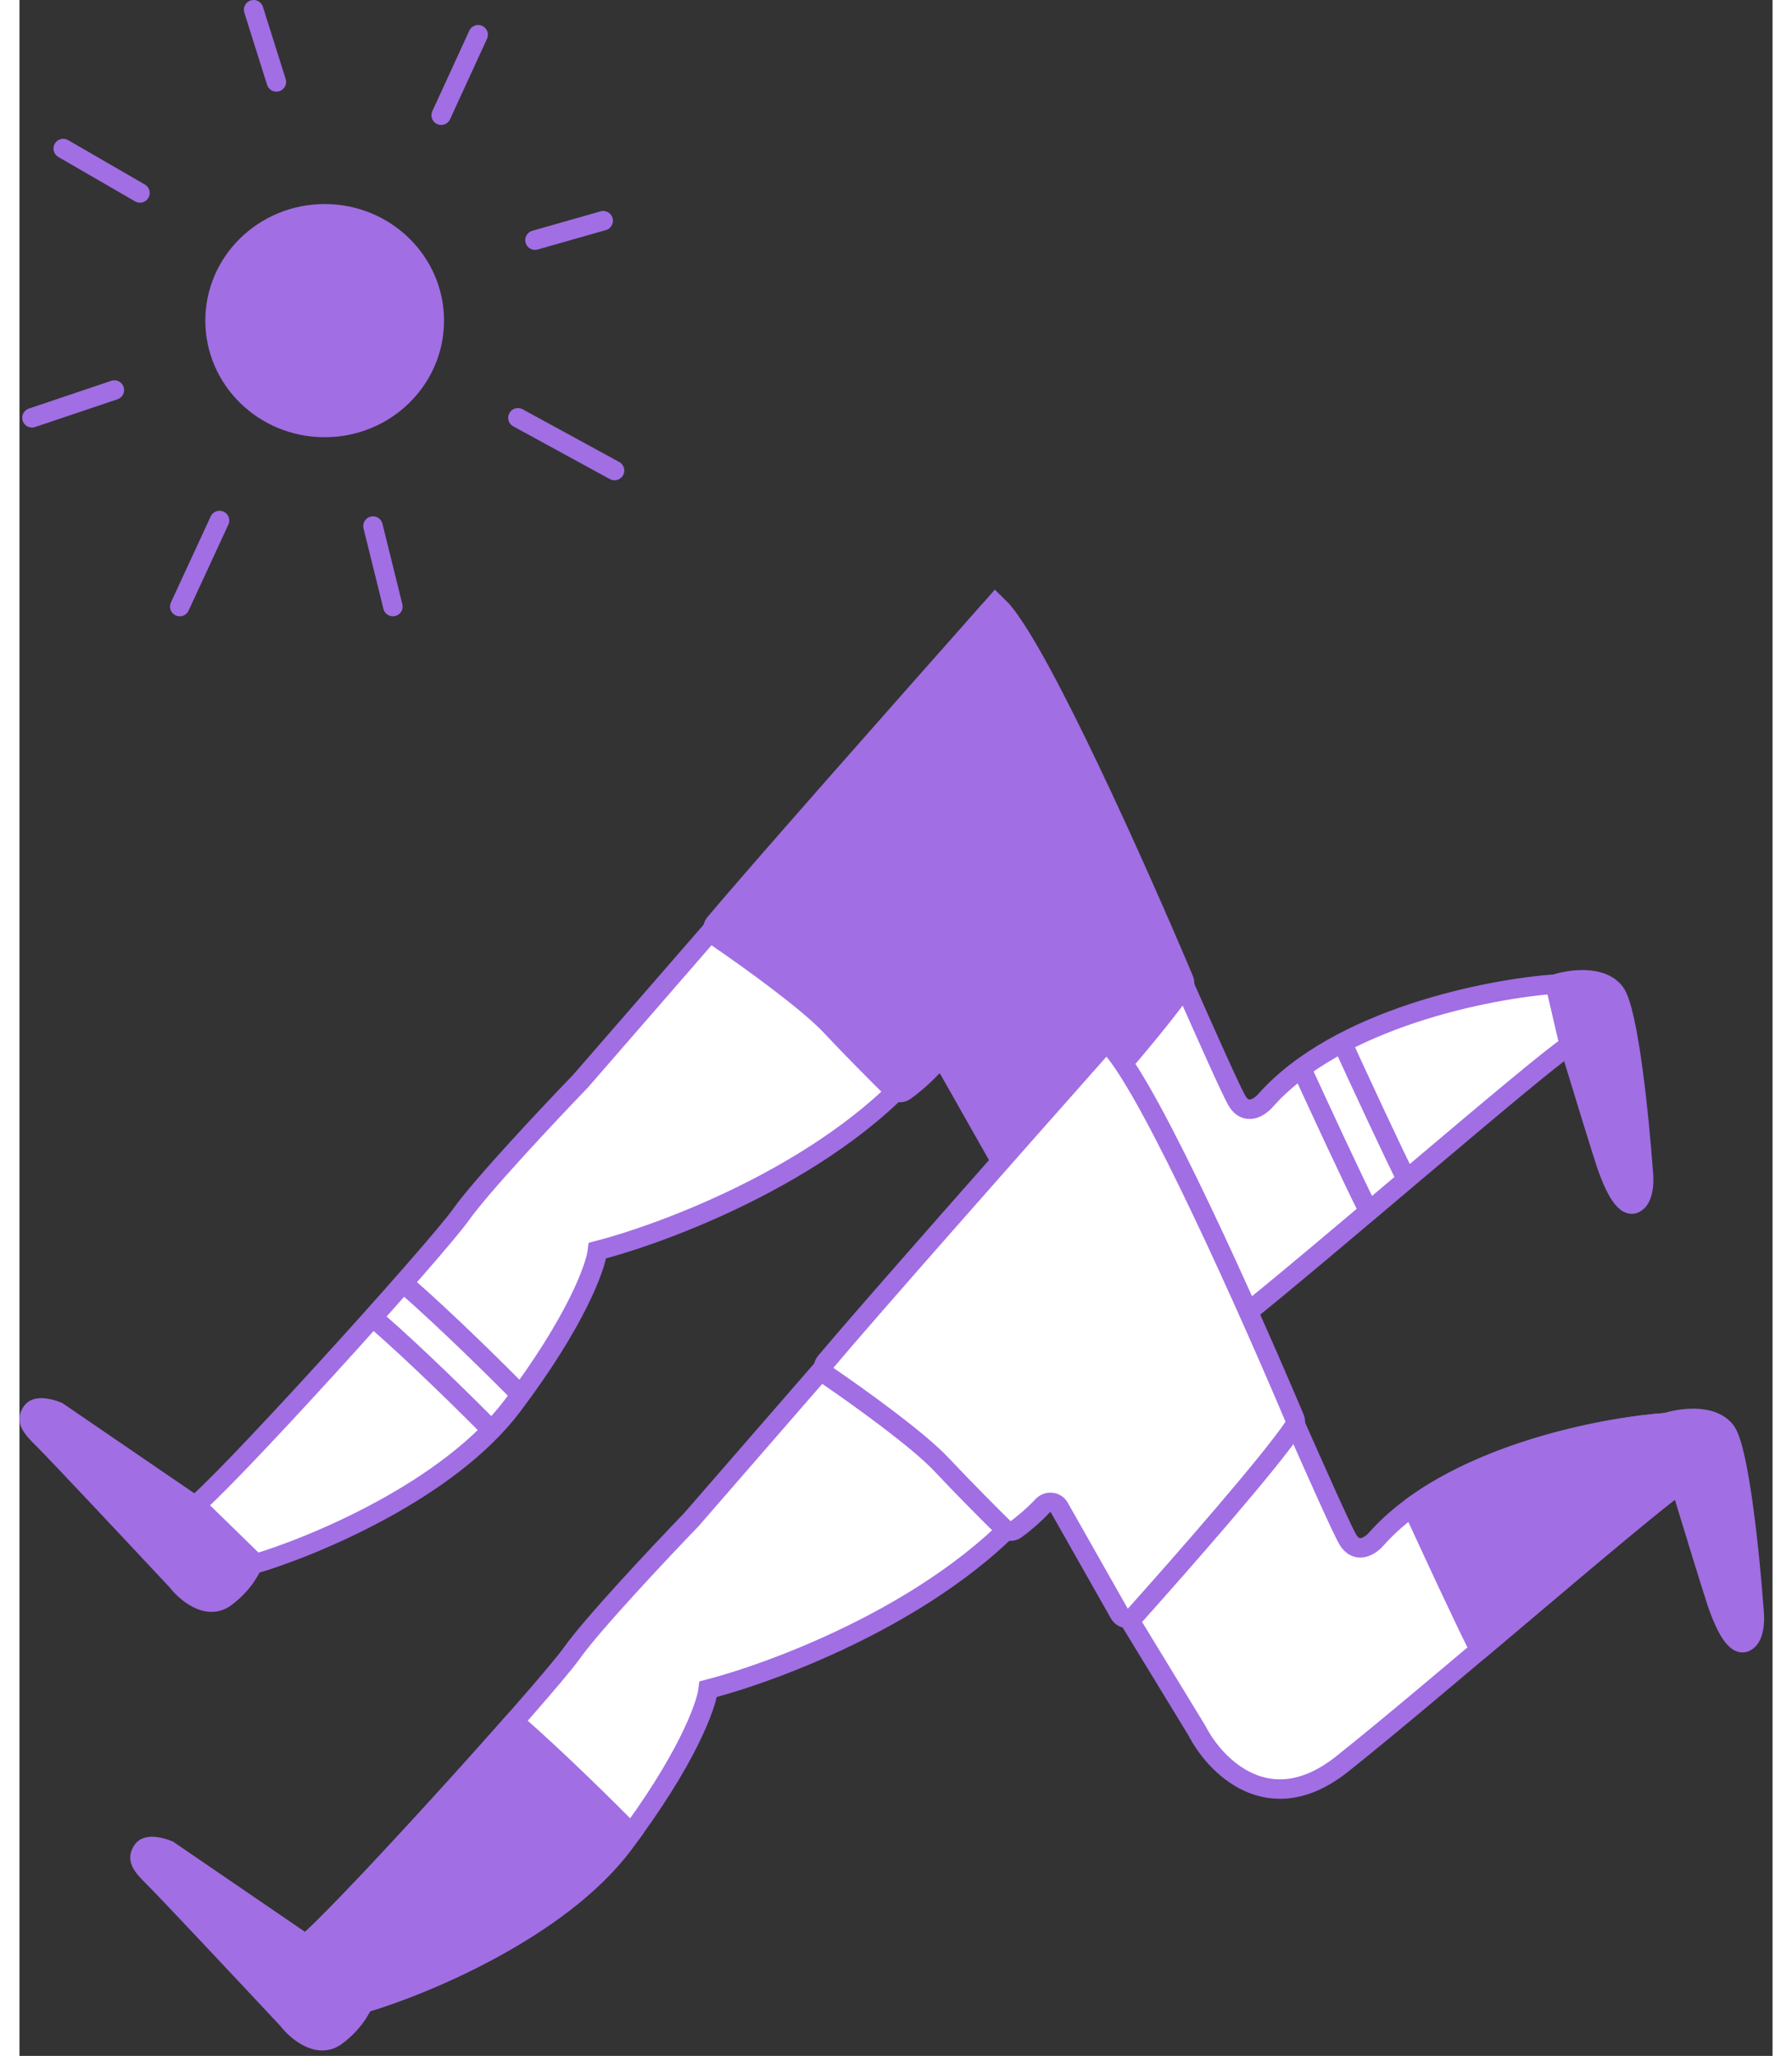<svg width="184" height="211" viewBox="0 0 180 211" fill="none" xmlns="http://www.w3.org/2000/svg">
<rect x="0" y="0" width="180" height="211" fill="#333333" stroke="none"/>
<path d="M57.6 110.97L100.203 61.968C102.538 64.247 106.331 71.369 110.708 81.056C115.085 90.743 123.839 110.97 125.006 112.964C125.94 114.56 127.341 113.629 127.924 112.964C135.394 104.532 150.879 101.474 157.688 100.999L159.147 107.267C155.354 109.831 133.76 128.634 124.423 136.041C116.953 141.967 111.389 136.231 109.541 132.622L94.075 107.267C85.671 119.118 67.424 126.26 59.351 128.349C59.156 130.058 57.133 135.642 50.597 144.303C44.06 152.964 30.171 158.738 24.043 160.542L17.623 154.844C20.541 152.85 42.718 128.349 45.344 124.645C47.445 121.682 54.39 114.294 57.6 110.97Z" fill="white" stroke="#A16EE4" stroke-width="2"/>
<path d="M71.409 94.757C75.38 90.011 91.145 72.176 99.58 62.67C99.932 62.273 100.518 62.225 100.865 62.626C105.031 67.442 114.787 89.247 119.557 100.534C119.683 100.831 119.657 101.158 119.477 101.426C117.023 105.077 108.19 115.163 103.171 120.765C102.715 121.274 101.897 121.183 101.561 120.589L95.388 109.694C95.039 109.078 94.173 109.008 93.688 109.524C92.674 110.599 91.647 111.439 90.925 111.961C90.555 112.229 90.052 112.171 89.727 111.85C88.238 110.383 85.527 107.668 83.278 105.272C80.933 102.775 75.004 98.504 71.622 96.19C71.141 95.862 71.036 95.204 71.409 94.757Z" fill="#A16EE4" stroke="#A16EE4" stroke-width="2"/>
<path d="M163.815 101.853C162.415 100.03 159.147 100.524 157.688 100.999L159.147 107.266C160.216 110.78 162.473 118.149 162.94 119.517C163.524 121.226 164.691 124.075 165.858 123.505C166.792 123.05 166.831 121.226 166.733 120.372C166.344 114.959 165.216 103.677 163.815 101.853Z" fill="#A16EE4" stroke="#A16EE4" stroke-width="2"/>
<path d="M3.908 144.873L18.498 154.844L24.042 160.257C23.848 160.922 22.992 162.593 21.124 163.961C19.257 165.328 17.039 163.391 16.164 162.251C12.079 157.883 3.616 148.861 2.449 147.722C0.99 146.297 0.698 145.727 1.282 144.873C1.749 144.189 3.227 144.588 3.908 144.873Z" fill="#A16EE4" stroke="#A16EE4" stroke-width="2"/>
<path d="M51.472 143.163C49.235 140.884 43.71 135.414 39.508 131.768" stroke="#A16EE4" stroke-width="2"/>
<path d="M48.554 146.868C46.317 144.588 40.792 139.118 36.59 135.472" stroke="#A16EE4" stroke-width="2"/>
<path d="M135.803 106.981C137.456 110.59 141.114 118.491 142.514 121.226" stroke="#A16EE4" stroke-width="2"/>
<path d="M131.717 109.831C133.371 113.439 137.028 121.34 138.429 124.075" stroke="#A16EE4" stroke-width="2"/>
<path d="M68.97 155.984L111.573 106.981C113.907 109.261 117.701 116.383 122.078 126.07C126.455 135.756 135.209 155.984 136.376 157.978C137.31 159.574 138.71 158.643 139.294 157.978C146.764 149.545 162.249 146.487 169.058 146.012L170.517 152.28C166.723 154.844 145.13 173.648 135.792 181.055C128.322 186.981 122.759 181.245 120.91 177.636L105.445 152.28C97.041 164.132 78.794 171.273 70.72 173.363C70.526 175.072 68.503 180.656 61.966 189.317C55.43 197.978 41.54 203.752 35.412 205.556L28.993 199.858C31.911 197.864 54.088 173.363 56.714 169.659C58.815 166.696 65.76 159.308 68.97 155.984Z" fill="white" stroke="#A16EE4" stroke-width="2"/>
<path d="M82.779 139.771C86.75 135.025 102.515 117.189 110.95 107.683C111.302 107.286 111.888 107.238 112.235 107.64C116.401 112.455 126.157 134.26 130.927 145.548C131.053 145.845 131.027 146.172 130.847 146.44C128.393 150.091 119.56 160.176 114.541 165.779C114.086 166.288 113.268 166.196 112.931 165.602L106.758 154.708C106.409 154.092 105.543 154.022 105.058 154.537C104.044 155.613 103.017 156.453 102.295 156.975C101.925 157.242 101.422 157.185 101.097 156.864C99.609 155.397 96.897 152.681 94.648 150.286C92.303 147.789 86.375 143.518 82.992 141.204C82.512 140.875 82.406 140.217 82.779 139.771Z" fill="white" stroke="#A16EE4" stroke-width="2"/>
<path d="M175.185 146.867C173.785 145.044 170.517 145.537 169.058 146.012L170.517 152.28C171.587 155.794 173.843 163.163 174.31 164.531C174.894 166.24 176.061 169.089 177.228 168.519C178.162 168.063 178.201 166.24 178.103 165.385C177.714 159.972 176.586 148.69 175.185 146.867Z" fill="#A16EE4" stroke="#A16EE4" stroke-width="2"/>
<path d="M15.278 189.886L29.868 199.858L35.413 205.271C35.218 205.936 34.362 207.607 32.495 208.974C30.627 210.342 28.409 208.405 27.534 207.265C23.449 202.897 14.986 193.875 13.819 192.735C12.36 191.311 12.068 190.741 12.652 189.886C13.119 189.203 14.597 189.601 15.278 189.886Z" fill="#A16EE4" stroke="#A16EE4" stroke-width="2"/>
<path fill-rule="evenodd" clip-rule="evenodd" d="M62.826 188.161C62.548 188.54 62.262 188.925 61.966 189.317C55.43 197.978 41.54 203.752 35.412 205.556L28.993 199.858C31.088 198.426 43.113 185.39 50.7 176.781H50.878C55.07 180.419 60.578 185.872 62.826 188.161Z" fill="#A16EE4"/>
<path d="M62.826 188.161L63.633 188.751L64.134 188.066L63.539 187.46L62.826 188.161ZM61.966 189.317L62.764 189.919L62.764 189.919L61.966 189.317ZM35.412 205.556L34.748 206.304L35.163 206.672L35.695 206.515L35.412 205.556ZM28.993 199.858L28.428 199.033L27.371 199.756L28.329 200.606L28.993 199.858ZM50.7 176.781V175.781H50.248L49.949 176.12L50.7 176.781ZM50.878 176.781L51.533 176.026L51.251 175.781H50.878V176.781ZM62.019 187.57C61.744 187.945 61.461 188.327 61.168 188.715L62.764 189.919C63.063 189.524 63.352 189.134 63.633 188.751L62.019 187.57ZM61.168 188.715C58.025 192.88 53.062 196.406 48.058 199.129C43.068 201.845 38.13 203.714 35.13 204.597L35.695 206.515C38.823 205.594 43.893 203.673 49.014 200.886C54.122 198.106 59.371 194.415 62.764 189.919L61.168 188.715ZM36.076 204.808L29.657 199.11L28.329 200.606L34.748 206.304L36.076 204.808ZM29.557 200.684C30.178 200.259 31.398 199.093 32.913 197.562C34.462 195.994 36.406 193.954 38.518 191.694C42.741 187.172 47.65 181.754 51.45 177.442L49.949 176.12C46.162 180.417 41.266 185.821 37.056 190.328C34.951 192.582 33.021 194.607 31.49 196.156C29.924 197.74 28.855 198.741 28.428 199.033L29.557 200.684ZM50.7 177.781H50.878V175.781H50.7V177.781ZM50.222 177.536C54.384 181.148 59.87 186.578 62.112 188.861L63.539 187.46C61.287 185.166 55.756 179.691 51.533 176.026L50.222 177.536Z" fill="#A16EE4"/>
<path fill-rule="evenodd" clip-rule="evenodd" d="M143.173 154.513C151.247 148.68 163.278 146.416 169.057 146.013L170.517 152.28C168.486 153.653 161.353 159.681 153.73 166.122C152.532 167.134 151.323 168.156 150.119 169.172L149.799 169.089C148.398 166.354 144.741 158.453 143.087 154.844L143.173 154.513Z" fill="#A16EE4"/>
<path d="M143.173 154.513L142.587 153.703L142.294 153.914L142.204 154.264L143.173 154.513ZM169.057 146.013L170.031 145.786L169.838 144.956L168.988 145.015L169.057 146.013ZM170.517 152.28L171.077 153.109L171.646 152.724L171.49 152.054L170.517 152.28ZM153.73 166.122L154.376 166.886L153.73 166.122ZM150.119 169.172L149.867 170.14L150.368 170.27L150.764 169.936L150.119 169.172ZM149.799 169.089L148.909 169.545L149.113 169.944L149.547 170.057L149.799 169.089ZM143.087 154.844L142.119 154.595L142.031 154.938L142.178 155.261L143.087 154.844ZM143.758 155.324C151.611 149.65 163.423 147.408 169.127 147.01L168.988 145.015C163.133 145.423 150.882 147.71 142.587 153.703L143.758 155.324ZM168.084 146.239L169.543 152.507L171.49 152.054L170.031 145.786L168.084 146.239ZM169.957 151.452C167.867 152.864 160.669 158.949 153.085 165.358L154.376 166.886C162.036 160.412 169.104 154.442 171.077 153.109L169.957 151.452ZM153.085 165.358C151.887 166.37 150.677 167.392 149.474 168.408L150.764 169.936C151.968 168.92 153.178 167.898 154.376 166.886L153.085 165.358ZM150.37 168.204L150.05 168.121L149.547 170.057L149.867 170.14L150.37 168.204ZM150.689 168.633C149.301 165.922 145.654 158.045 143.997 154.428L142.178 155.261C143.828 158.861 147.496 166.786 148.909 169.545L150.689 168.633ZM144.056 155.094L144.141 154.763L142.204 154.264L142.119 154.595L144.056 155.094Z" fill="#A16EE4"/>
<path d="M43.301 11.826L47.095 3.564" stroke="#A16EE4" stroke-width="2" stroke-linecap="round"/>
<path d="M42.593 32.908C42.593 38.942 37.577 43.874 31.338 43.874C25.099 43.874 20.082 38.942 20.082 32.908C20.082 26.874 25.099 21.942 31.338 21.942C37.577 21.942 42.593 26.874 42.593 32.908Z" fill="#A16EE4" stroke="#A16EE4" stroke-width="2"/>
<path d="M24.043 1L26.377 8.407" stroke="#A16EE4" stroke-width="2" stroke-linecap="round"/>
<path d="M4.492 15.245L12.37 19.803" stroke="#A16EE4" stroke-width="2" stroke-linecap="round"/>
<path d="M1.282 42.88L9.744 40.031" stroke="#A16EE4" stroke-width="2" stroke-linecap="round"/>
<path d="M20.541 53.421L16.456 62.253" stroke="#A16EE4" stroke-width="2" stroke-linecap="round"/>
<path d="M36.298 53.991L38.341 62.253" stroke="#A16EE4" stroke-width="2" stroke-linecap="round"/>
<path d="M51.18 42.88L61.101 48.293" stroke="#A16EE4" stroke-width="2" stroke-linecap="round"/>
<path d="M52.931 24.647L59.934 22.653" stroke="#A16EE4" stroke-width="2" stroke-linecap="round"/>
</svg>
